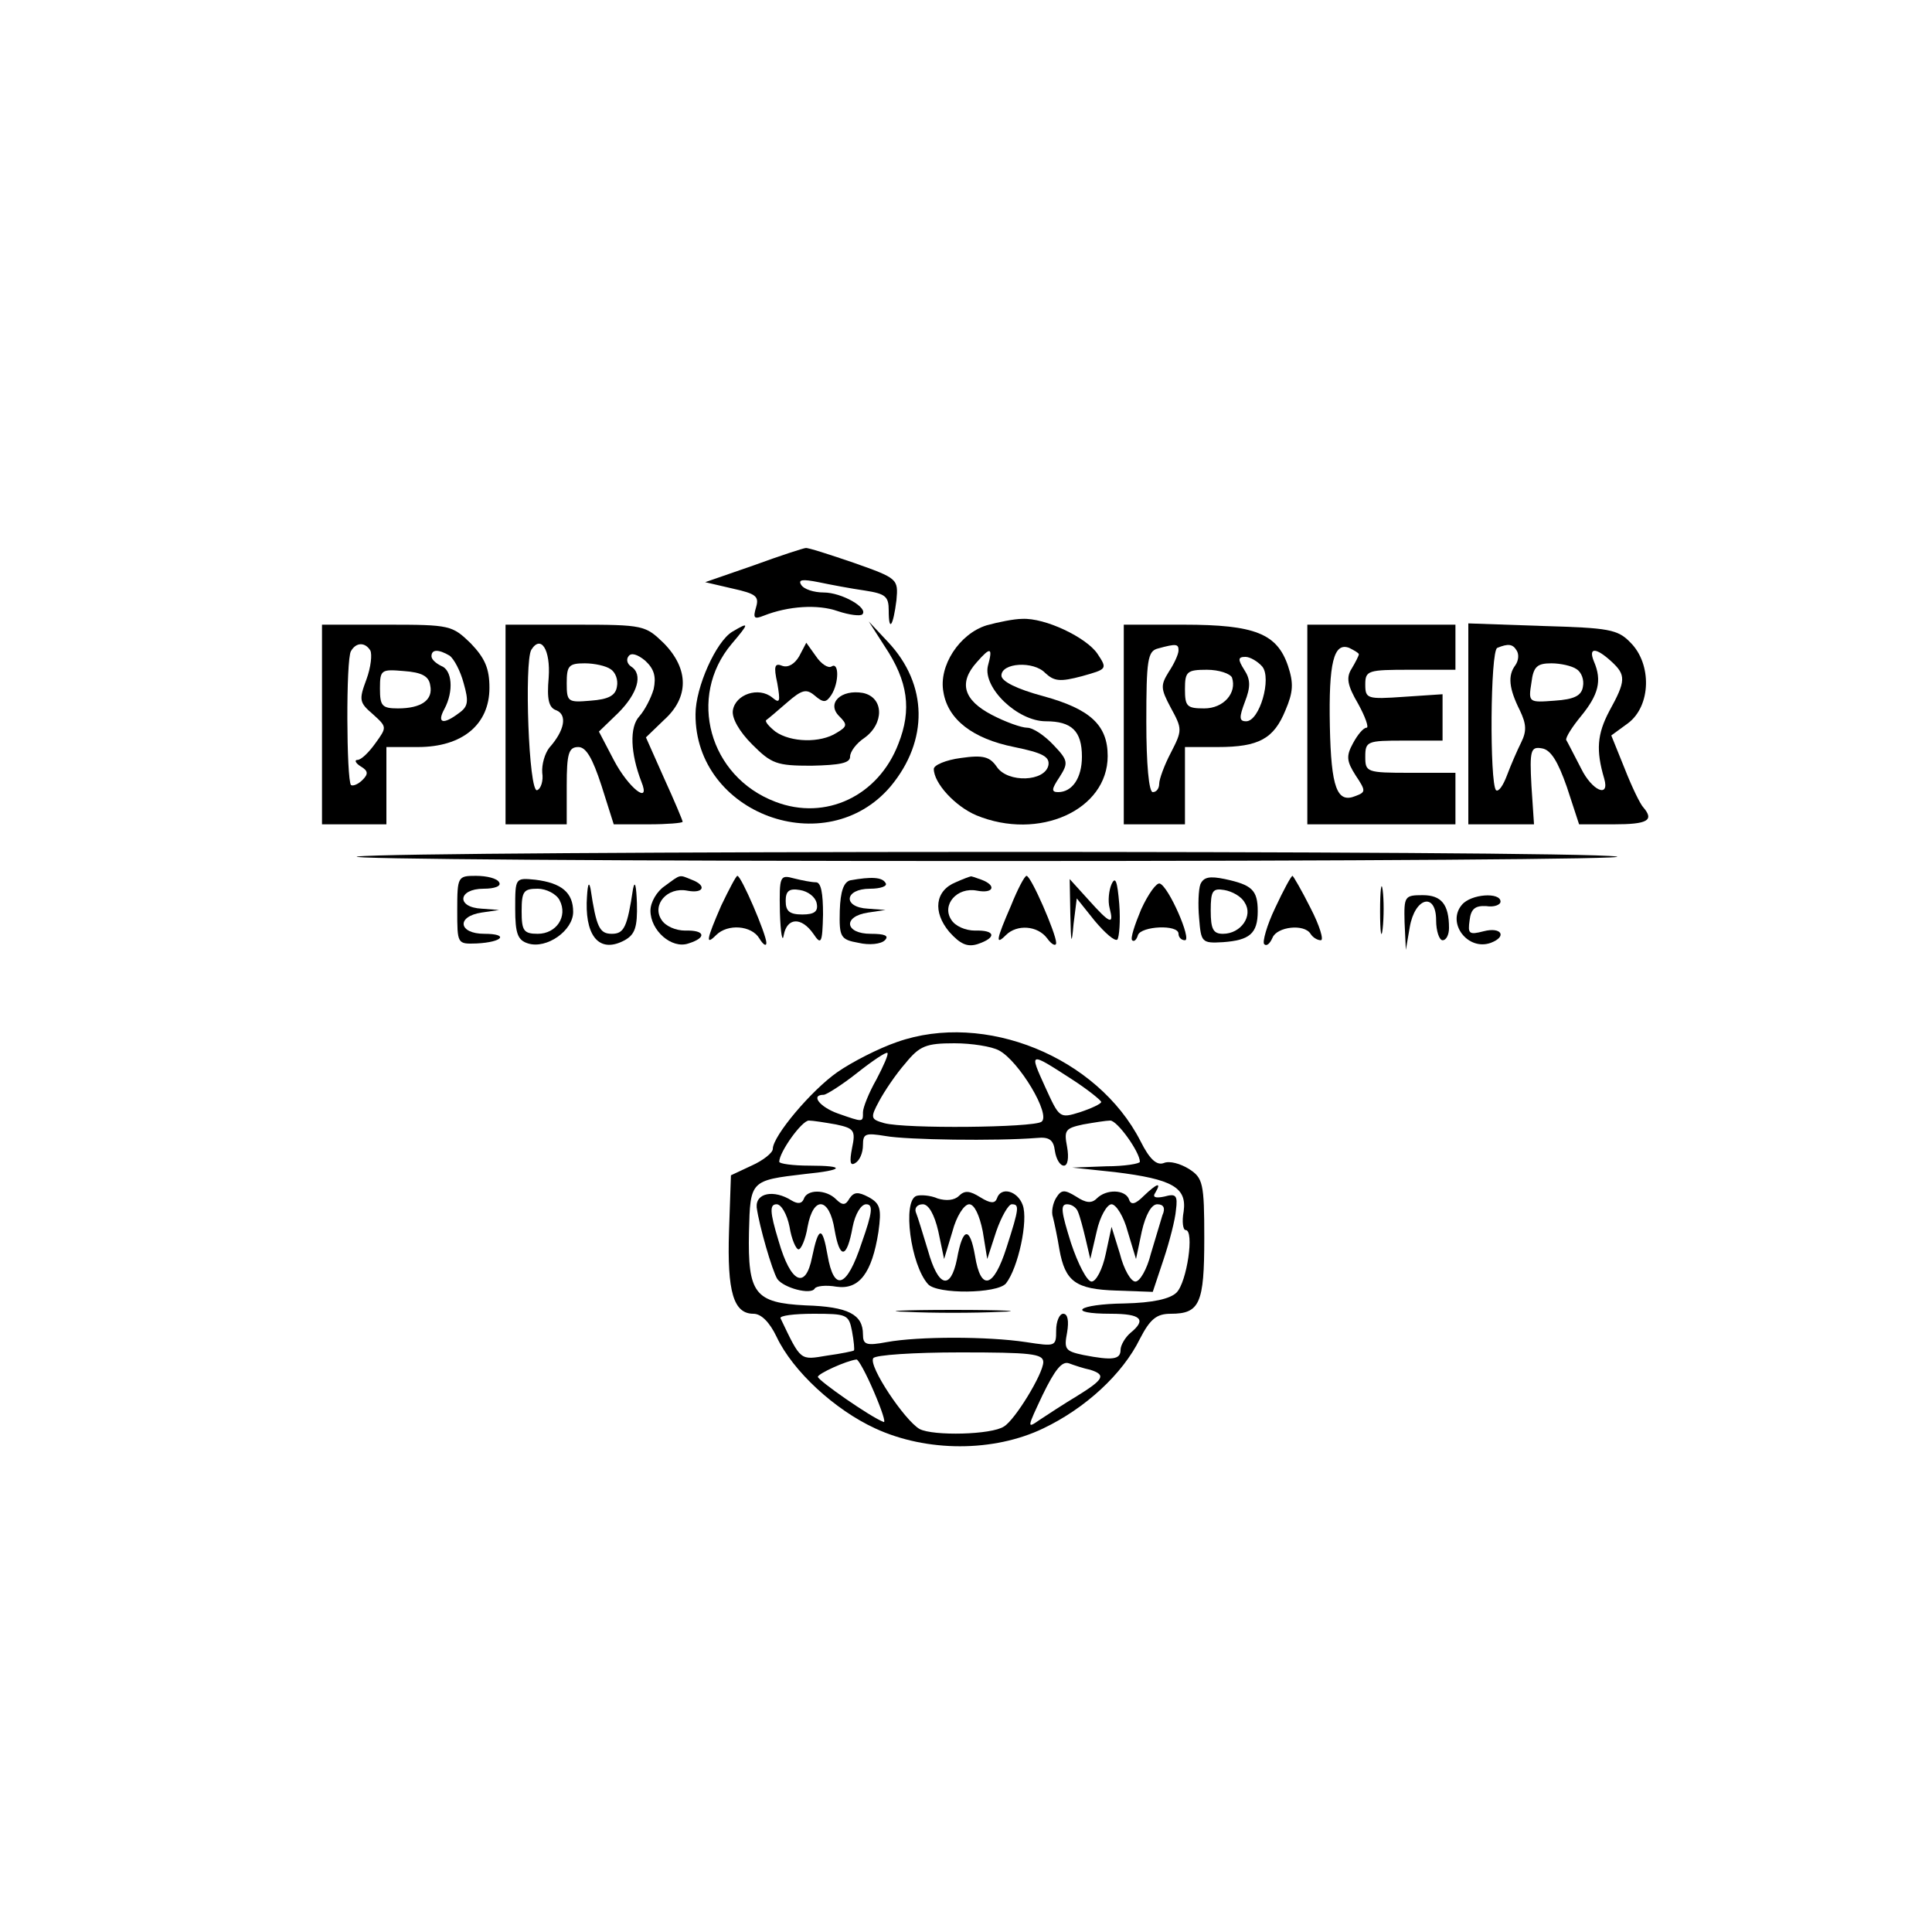 <?xml version="1.0" standalone="no"?>
<!DOCTYPE svg PUBLIC "-//W3C//DTD SVG 20010904//EN"
 "http://www.w3.org/TR/2001/REC-SVG-20010904/DTD/svg10.dtd">
<svg version="1.0" xmlns="http://www.w3.org/2000/svg"
 width="300pt" height="300pt" viewBox="0 0 300 300"
 preserveAspectRatio="xMidYMid meet">
<g transform="translate(0,300) scale(0.1,-0.1)"
fill="#000000" stroke="none">
<path d="M1170 2122 l-75 -26 43 -10 c36 -8 41 -12 36 -29 -5 -17 -3 -19 12
-13 38 15 84 18 115 7 18 -6 35 -8 38 -5 10 10 -32 34 -60 34 -15 0 -31 5 -35
12 -5 8 2 9 27 4 19 -4 51 -10 72 -13 32 -5 37 -9 37 -31 0 -35 7 -24 12 16 3
33 2 34 -66 58 -38 13 -72 24 -75 23 -3 0 -40 -12 -81 -27z"/>
<path d="M1532 2029 c-42 -13 -75 -63 -67 -104 7 -42 45 -72 110 -85 44 -9 55
-15 53 -28 -5 -26 -63 -28 -80 -3 -11 16 -21 19 -56 14 -23 -3 -42 -11 -42
-17 0 -22 33 -58 66 -72 97 -40 204 8 204 92 0 48 -27 73 -100 93 -41 11 -65
23 -65 32 0 20 50 23 68 4 14 -13 23 -14 57 -5 39 11 40 11 24 35 -17 25 -81
56 -117 54 -12 0 -37 -5 -55 -10z m2 -63 c-8 -34 46 -86 90 -86 40 0 56 -15
56 -55 0 -33 -15 -55 -37 -55 -11 0 -10 5 2 23 14 22 14 26 -9 50 -14 15 -32
27 -41 27 -9 0 -34 9 -55 20 -44 23 -52 50 -23 82 21 24 25 23 17 -6z"/>
<path d="M500 1875 l0 -155 50 0 50 0 0 60 0 60 49 0 c69 0 111 35 111 92 0
30 -7 46 -29 69 -29 28 -32 29 -130 29 l-101 0 0 -155z m75 115 c3 -6 1 -26
-6 -45 -12 -32 -11 -36 10 -54 22 -20 22 -20 4 -45 -10 -14 -22 -26 -28 -26
-5 0 -3 -5 5 -10 12 -7 12 -12 3 -21 -7 -7 -15 -10 -18 -8 -7 8 -8 196 0 208
8 14 22 14 30 1z m123 -8 c7 -5 17 -24 22 -43 8 -28 7 -36 -7 -46 -25 -19 -35
-16 -23 6 15 28 12 61 -5 67 -8 4 -15 10 -15 15 0 11 11 11 28 1z m-30 -46 c5
-23 -14 -36 -50 -36 -25 0 -28 4 -28 31 0 29 2 30 37 27 28 -2 39 -8 41 -22z"/>
<path d="M785 1875 l0 -155 48 0 47 0 0 60 c0 50 3 60 18 60 12 0 22 -17 36
-60 l19 -60 54 0 c29 0 53 2 53 4 0 2 -13 33 -29 68 l-28 63 28 27 c39 35 39
79 0 119 -29 28 -31 29 -138 29 l-108 0 0 -155z m67 73 c-3 -34 0 -47 12 -51
17 -7 13 -31 -11 -58 -7 -9 -12 -26 -11 -39 2 -12 -2 -25 -8 -27 -13 -4 -20
199 -9 218 15 24 30 0 27 -43z m163 -18 c-4 -14 -14 -33 -22 -42 -16 -17 -14
-58 3 -102 15 -37 -20 -10 -43 34 l-23 44 30 29 c30 30 39 60 20 72 -6 4 -8
11 -4 16 4 6 14 3 26 -7 14 -13 17 -25 13 -44z m-67 31 c8 -5 12 -17 10 -27
-2 -14 -13 -20 -41 -22 -35 -3 -37 -2 -37 27 0 27 3 31 28 31 15 0 33 -4 40
-9z"/>
<path d="M1137 2019 c-25 -15 -57 -86 -57 -128 -1 -155 203 -230 303 -112 59
71 58 158 -4 224 l-30 32 25 -39 c36 -54 42 -98 21 -151 -31 -81 -113 -120
-191 -90 -103 39 -137 163 -68 245 28 33 28 35 1 19z"/>
<path d="M1745 1875 l0 -155 48 0 47 0 0 60 0 60 51 0 c64 0 87 13 105 57 12
28 13 42 4 69 -17 50 -51 64 -162 64 l-93 0 0 -155z m85 115 c0 -6 -7 -21 -15
-33 -13 -21 -13 -26 3 -56 18 -33 18 -35 0 -70 -10 -19 -18 -41 -18 -48 0 -7
-4 -13 -10 -13 -6 0 -10 43 -10 109 0 96 2 110 18 114 29 8 32 7 32 -3z m130
-25 c15 -18 -4 -85 -25 -85 -11 0 -11 6 -2 30 9 23 9 35 -1 50 -10 16 -10 20
2 20 7 0 19 -7 26 -15z m-47 -17 c8 -24 -13 -48 -43 -48 -27 0 -30 3 -30 30 0
27 3 30 34 30 19 0 36 -6 39 -12z"/>
<path d="M2030 1875 l0 -155 115 0 115 0 0 40 0 40 -70 0 c-68 0 -70 1 -70 25
0 24 3 25 60 25 l60 0 0 36 0 36 -60 -4 c-57 -4 -60 -3 -60 19 0 22 4 23 70
23 l70 0 0 35 0 35 -115 0 -115 0 0 -155z m80 109 c0 -2 -5 -12 -11 -22 -9
-14 -7 -26 10 -55 11 -20 17 -37 13 -37 -5 0 -14 -11 -21 -24 -11 -20 -10 -28
4 -50 16 -24 16 -26 0 -32 -29 -12 -38 13 -40 108 -2 99 6 131 30 122 8 -4 15
-8 15 -10z"/>
<path d="M2280 1876 l0 -156 51 0 51 0 -4 60 c-3 55 -1 61 16 58 14 -2 25 -20
39 -60 l19 -58 54 0 c52 0 63 6 46 26 -5 5 -18 32 -29 60 l-21 52 26 19 c36
27 37 92 4 125 -20 21 -34 23 -137 26 l-115 4 0 -156z m75 114 c4 -6 3 -16 -2
-23 -12 -16 -10 -36 7 -70 10 -21 11 -32 2 -50 -6 -12 -16 -35 -22 -51 -6 -16
-13 -26 -17 -23 -10 11 -9 217 2 221 17 7 24 6 30 -4z m147 -17 c23 -21 23
-30 -3 -77 -19 -36 -21 -61 -8 -105 9 -31 -19 -19 -36 16 -11 21 -21 41 -23
44 -1 4 9 20 23 37 27 33 33 55 20 85 -9 22 3 22 27 0z m-54 -12 c8 -5 12 -17
10 -27 -2 -14 -13 -20 -44 -22 -40 -3 -41 -3 -36 28 3 25 9 30 31 30 14 0 32
-4 39 -9z"/>
<path d="M1241 1981 c-7 -12 -17 -18 -26 -15 -12 5 -14 0 -8 -27 5 -29 4 -32
-8 -22 -21 17 -57 5 -61 -20 -2 -12 10 -33 30 -53 30 -30 38 -33 92 -33 44 1
60 4 60 14 0 8 10 21 22 29 31 22 31 63 -2 70 -34 6 -57 -16 -37 -36 13 -13
13 -16 -4 -26 -25 -16 -71 -15 -95 2 -10 8 -17 16 -14 18 3 2 17 14 32 27 23
20 30 22 43 11 14 -12 18 -11 26 1 12 19 12 52 0 44 -5 -3 -16 4 -24 16 l-15
21 -11 -21z"/>
<path d="M555 1670 c-27 -4 414 -7 980 -7 567 0 1005 3 975 7 -68 10 -1886 9
-1955 0z"/>
<path d="M710 1587 c0 -53 0 -53 30 -52 41 2 51 15 12 15 -40 0 -44 27 -4 33
l27 4 -27 2 c-40 2 -37 31 3 31 17 0 28 4 24 10 -3 6 -19 10 -36 10 -28 0 -29
-1 -29 -53z"/>
<path d="M800 1589 c0 -39 4 -49 20 -54 29 -9 70 20 70 49 0 30 -18 45 -59 50
-31 3 -31 3 -31 -45z m69 13 c13 -25 -5 -52 -34 -52 -22 0 -25 5 -25 35 0 31
3 35 25 35 13 0 29 -8 34 -18z"/>
<path d="M911 1598 c-1 -55 22 -78 59 -58 16 9 20 20 19 58 -1 26 -3 36 -6 22
-9 -60 -14 -70 -33 -70 -19 0 -24 10 -33 70 -3 14 -5 4 -6 -22z"/>
<path d="M1032 1624 c-12 -8 -22 -25 -22 -38 0 -31 33 -60 59 -51 29 9 26 21
-5 20 -15 0 -31 7 -37 17 -15 23 9 51 40 45 26 -5 31 8 7 17 -20 8 -16 9 -42
-10z"/>
<path d="M1120 1594 c-23 -53 -25 -63 -8 -46 18 18 55 15 67 -5 6 -10 11 -13
11 -7 0 13 -39 104 -45 104 -2 0 -13 -21 -25 -46z"/>
<path d="M1211 1584 c1 -33 4 -49 6 -36 5 27 27 29 46 2 12 -18 14 -15 15 30
0 33 -3 50 -11 50 -7 0 -22 3 -34 6 -22 6 -23 4 -22 -52z m57 14 c3 -13 -3
-18 -22 -18 -20 0 -26 5 -26 21 0 15 5 20 22 17 13 -2 24 -11 26 -20z"/>
<path d="M1320 1633 c-10 -3 -15 -17 -16 -47 -1 -41 1 -45 29 -50 17 -4 35 -2
41 4 7 7 0 10 -22 10 -40 0 -44 27 -4 33 l27 4 -27 2 c-40 2 -37 31 3 31 16 0
28 4 24 9 -5 9 -22 10 -55 4z"/>
<path d="M1484 1630 c-32 -13 -36 -46 -10 -77 17 -19 28 -24 44 -19 30 10 28
22 -4 21 -15 0 -31 7 -37 17 -15 23 9 51 40 45 26 -5 31 8 7 17 -9 3 -16 6
-17 5 -1 0 -12 -4 -23 -9z"/>
<path d="M1570 1594 c-23 -53 -25 -63 -8 -46 17 17 49 15 64 -5 7 -10 14 -13
14 -7 0 14 -39 104 -46 104 -3 0 -14 -21 -24 -46z"/>
<path d="M1726 1627 c-4 -9 -6 -26 -3 -37 7 -27 1 -25 -33 13 l-29 32 1 -55
c1 -46 2 -49 5 -15 l5 40 28 -35 c16 -19 31 -32 35 -29 3 4 5 29 3 55 -3 36
-6 44 -12 31z"/>
<path d="M1864 1627 c-3 -8 -4 -32 -2 -53 3 -37 4 -39 37 -37 41 3 54 13 54
48 0 33 -9 41 -51 50 -24 5 -33 3 -38 -8z m69 -29 c13 -20 -6 -48 -34 -48 -15
0 -19 7 -19 36 0 31 3 35 21 32 12 -2 27 -10 32 -20z"/>
<path d="M1980 1590 c-13 -27 -20 -53 -17 -56 4 -4 9 1 13 10 7 17 49 22 59 6
3 -5 10 -10 16 -10 5 0 -2 23 -16 50 -14 28 -27 50 -28 50 -2 0 -14 -22 -27
-50z"/>
<path d="M2143 1585 c0 -33 2 -45 4 -27 2 18 2 45 0 60 -2 15 -4 0 -4 -33z"/>
<path d="M1772 1588 c-10 -24 -17 -45 -14 -48 3 -3 7 1 9 8 5 14 63 17 63 2 0
-5 4 -10 10 -10 11 0 -25 83 -39 88 -5 2 -18 -16 -29 -40z"/>
<path d="M2181 1568 l2 -43 6 35 c8 47 41 55 41 11 0 -17 5 -31 10 -31 6 0 10
9 10 19 0 37 -12 51 -41 51 -28 0 -29 -2 -28 -42z"/>
<path d="M2270 1595 c-24 -28 9 -72 45 -59 26 10 16 25 -11 18 -23 -6 -25 -4
-22 17 2 18 9 23 26 22 12 -2 22 2 22 7 0 15 -46 12 -60 -5z"/>
<path d="M1393 1382 c-29 -10 -70 -31 -93 -47 -40 -28 -100 -99 -100 -119 0
-6 -15 -18 -33 -26 l-32 -15 -3 -87 c-3 -94 7 -128 38 -128 12 0 25 -13 36
-36 25 -53 90 -113 153 -142 80 -37 184 -37 261 0 65 31 123 84 150 139 16 31
26 39 48 39 45 0 52 16 52 117 0 86 -2 94 -24 108 -13 8 -30 13 -39 9 -11 -4
-22 6 -36 34 -67 131 -242 202 -378 154z m158 -13 c31 -16 82 -101 66 -111
-14 -9 -211 -11 -244 -2 -21 6 -22 8 -8 34 8 15 26 42 41 59 22 27 32 31 76
31 27 0 58 -5 69 -11z m-190 -45 c-12 -21 -21 -44 -21 -51 0 -16 1 -16 -39 -2
-28 10 -43 29 -22 29 4 0 28 15 52 34 24 19 45 33 47 31 2 -2 -6 -20 -17 -41z
m302 1 c25 -16 46 -33 47 -36 0 -3 -15 -10 -33 -16 -32 -10 -32 -9 -54 39 -25
55 -25 55 40 13z m-365 -71 c28 -6 31 -9 25 -37 -4 -21 -3 -28 5 -23 7 4 12
16 12 28 0 18 4 19 35 14 33 -6 172 -8 235 -3 19 2 26 -3 28 -20 2 -13 8 -23
14 -23 6 0 8 12 5 29 -5 26 -3 29 25 35 17 3 36 6 42 6 11 0 46 -49 46 -64 0
-3 -24 -7 -52 -7 l-53 -2 66 -7 c90 -11 112 -24 107 -61 -3 -16 -1 -29 3 -29
14 0 2 -81 -14 -97 -10 -10 -37 -16 -81 -17 -73 -1 -92 -16 -21 -16 47 0 56
-9 30 -30 -8 -7 -15 -19 -15 -26 0 -15 -12 -17 -58 -8 -28 6 -30 9 -25 35 3
18 1 29 -6 29 -6 0 -11 -12 -11 -26 0 -25 -1 -25 -47 -18 -59 9 -167 9 -216 0
-32 -6 -37 -4 -37 12 0 31 -23 43 -89 45 -79 4 -90 18 -88 114 2 80 2 80 87
90 61 6 64 13 7 13 -26 0 -47 3 -47 6 0 15 35 64 46 64 6 0 25 -3 42 -6z m25
-321 c3 -16 4 -29 3 -30 -1 -1 -20 -5 -42 -8 -42 -7 -40 -9 -72 58 -2 4 21 7
51 7 52 0 55 -1 60 -27z m297 -48 c0 -18 -44 -90 -61 -100 -19 -13 -110 -15
-131 -4 -23 13 -80 98 -72 110 3 5 63 9 135 9 109 0 129 -2 129 -15z m-263
-46 c12 -28 19 -49 15 -47 -21 8 -101 64 -102 70 0 5 44 25 60 27 3 0 15 -22
27 -50z m336 34 c25 -8 21 -15 -21 -41 -20 -12 -46 -29 -58 -37 -20 -14 -19
-12 5 39 19 39 30 53 41 49 8 -3 23 -8 33 -10z"/>
<path d="M1776 1143 c-13 -13 -20 -15 -23 -5 -6 15 -35 16 -50 1 -8 -8 -17 -7
-32 3 -18 11 -23 11 -31 -2 -5 -8 -8 -22 -5 -30 2 -8 7 -31 10 -50 9 -50 25
-62 89 -64 l56 -2 17 51 c9 27 18 62 19 76 3 23 0 26 -18 21 -14 -3 -19 -1
-14 6 10 17 3 15 -18 -5z m-102 -25 c3 -7 8 -26 12 -43 l7 -30 10 43 c5 23 16
42 23 42 7 0 19 -19 25 -42 l13 -43 9 43 c6 26 15 42 24 42 10 0 13 -6 8 -17
-3 -10 -11 -37 -18 -60 -6 -24 -17 -43 -24 -43 -7 0 -18 19 -24 43 l-13 42 -9
-42 c-5 -24 -15 -43 -22 -43 -7 0 -21 27 -32 60 -15 48 -17 60 -6 60 8 0 15
-6 17 -12z"/>
<path d="M1175 1125 c4 -29 24 -98 32 -111 10 -14 52 -25 58 -15 2 4 17 6 34
3 35 -5 55 21 65 85 5 36 3 44 -15 54 -17 9 -23 8 -30 -2 -6 -11 -11 -11 -21
-1 -15 15 -45 16 -50 0 -3 -7 -9 -8 -19 -2 -27 17 -56 12 -54 -11z m51 -30 c3
-19 10 -35 14 -35 4 0 11 16 14 35 9 49 34 46 42 -5 8 -46 19 -45 28 5 4 20
13 35 21 35 11 0 10 -12 -7 -60 -23 -70 -43 -77 -53 -19 -8 46 -14 45 -24 -3
-10 -51 -33 -41 -52 25 -14 46 -14 57 -3 57 7 0 16 -15 20 -35z"/>
<path d="M1423 1143 c-22 -8 -9 -107 18 -137 14 -16 107 -15 121 1 19 24 35
98 26 122 -8 22 -34 29 -40 10 -3 -8 -10 -8 -26 2 -16 10 -24 11 -33 2 -7 -7
-20 -8 -33 -4 -11 5 -27 6 -33 4z m34 -55 l9 -43 13 43 c6 23 18 42 26 42 8 0
16 -17 21 -42 l7 -43 14 43 c8 23 19 42 24 42 12 0 12 -5 -8 -67 -20 -63 -40
-69 -49 -13 -8 46 -19 45 -28 -5 -10 -49 -29 -44 -45 13 -8 26 -16 53 -19 60
-2 6 2 12 11 12 9 0 18 -16 24 -42z"/>
<path d="M1408 963 c39 -2 105 -2 145 0 39 1 7 3 -73 3 -80 0 -112 -2 -72 -3z"/>
</g>
</svg>
